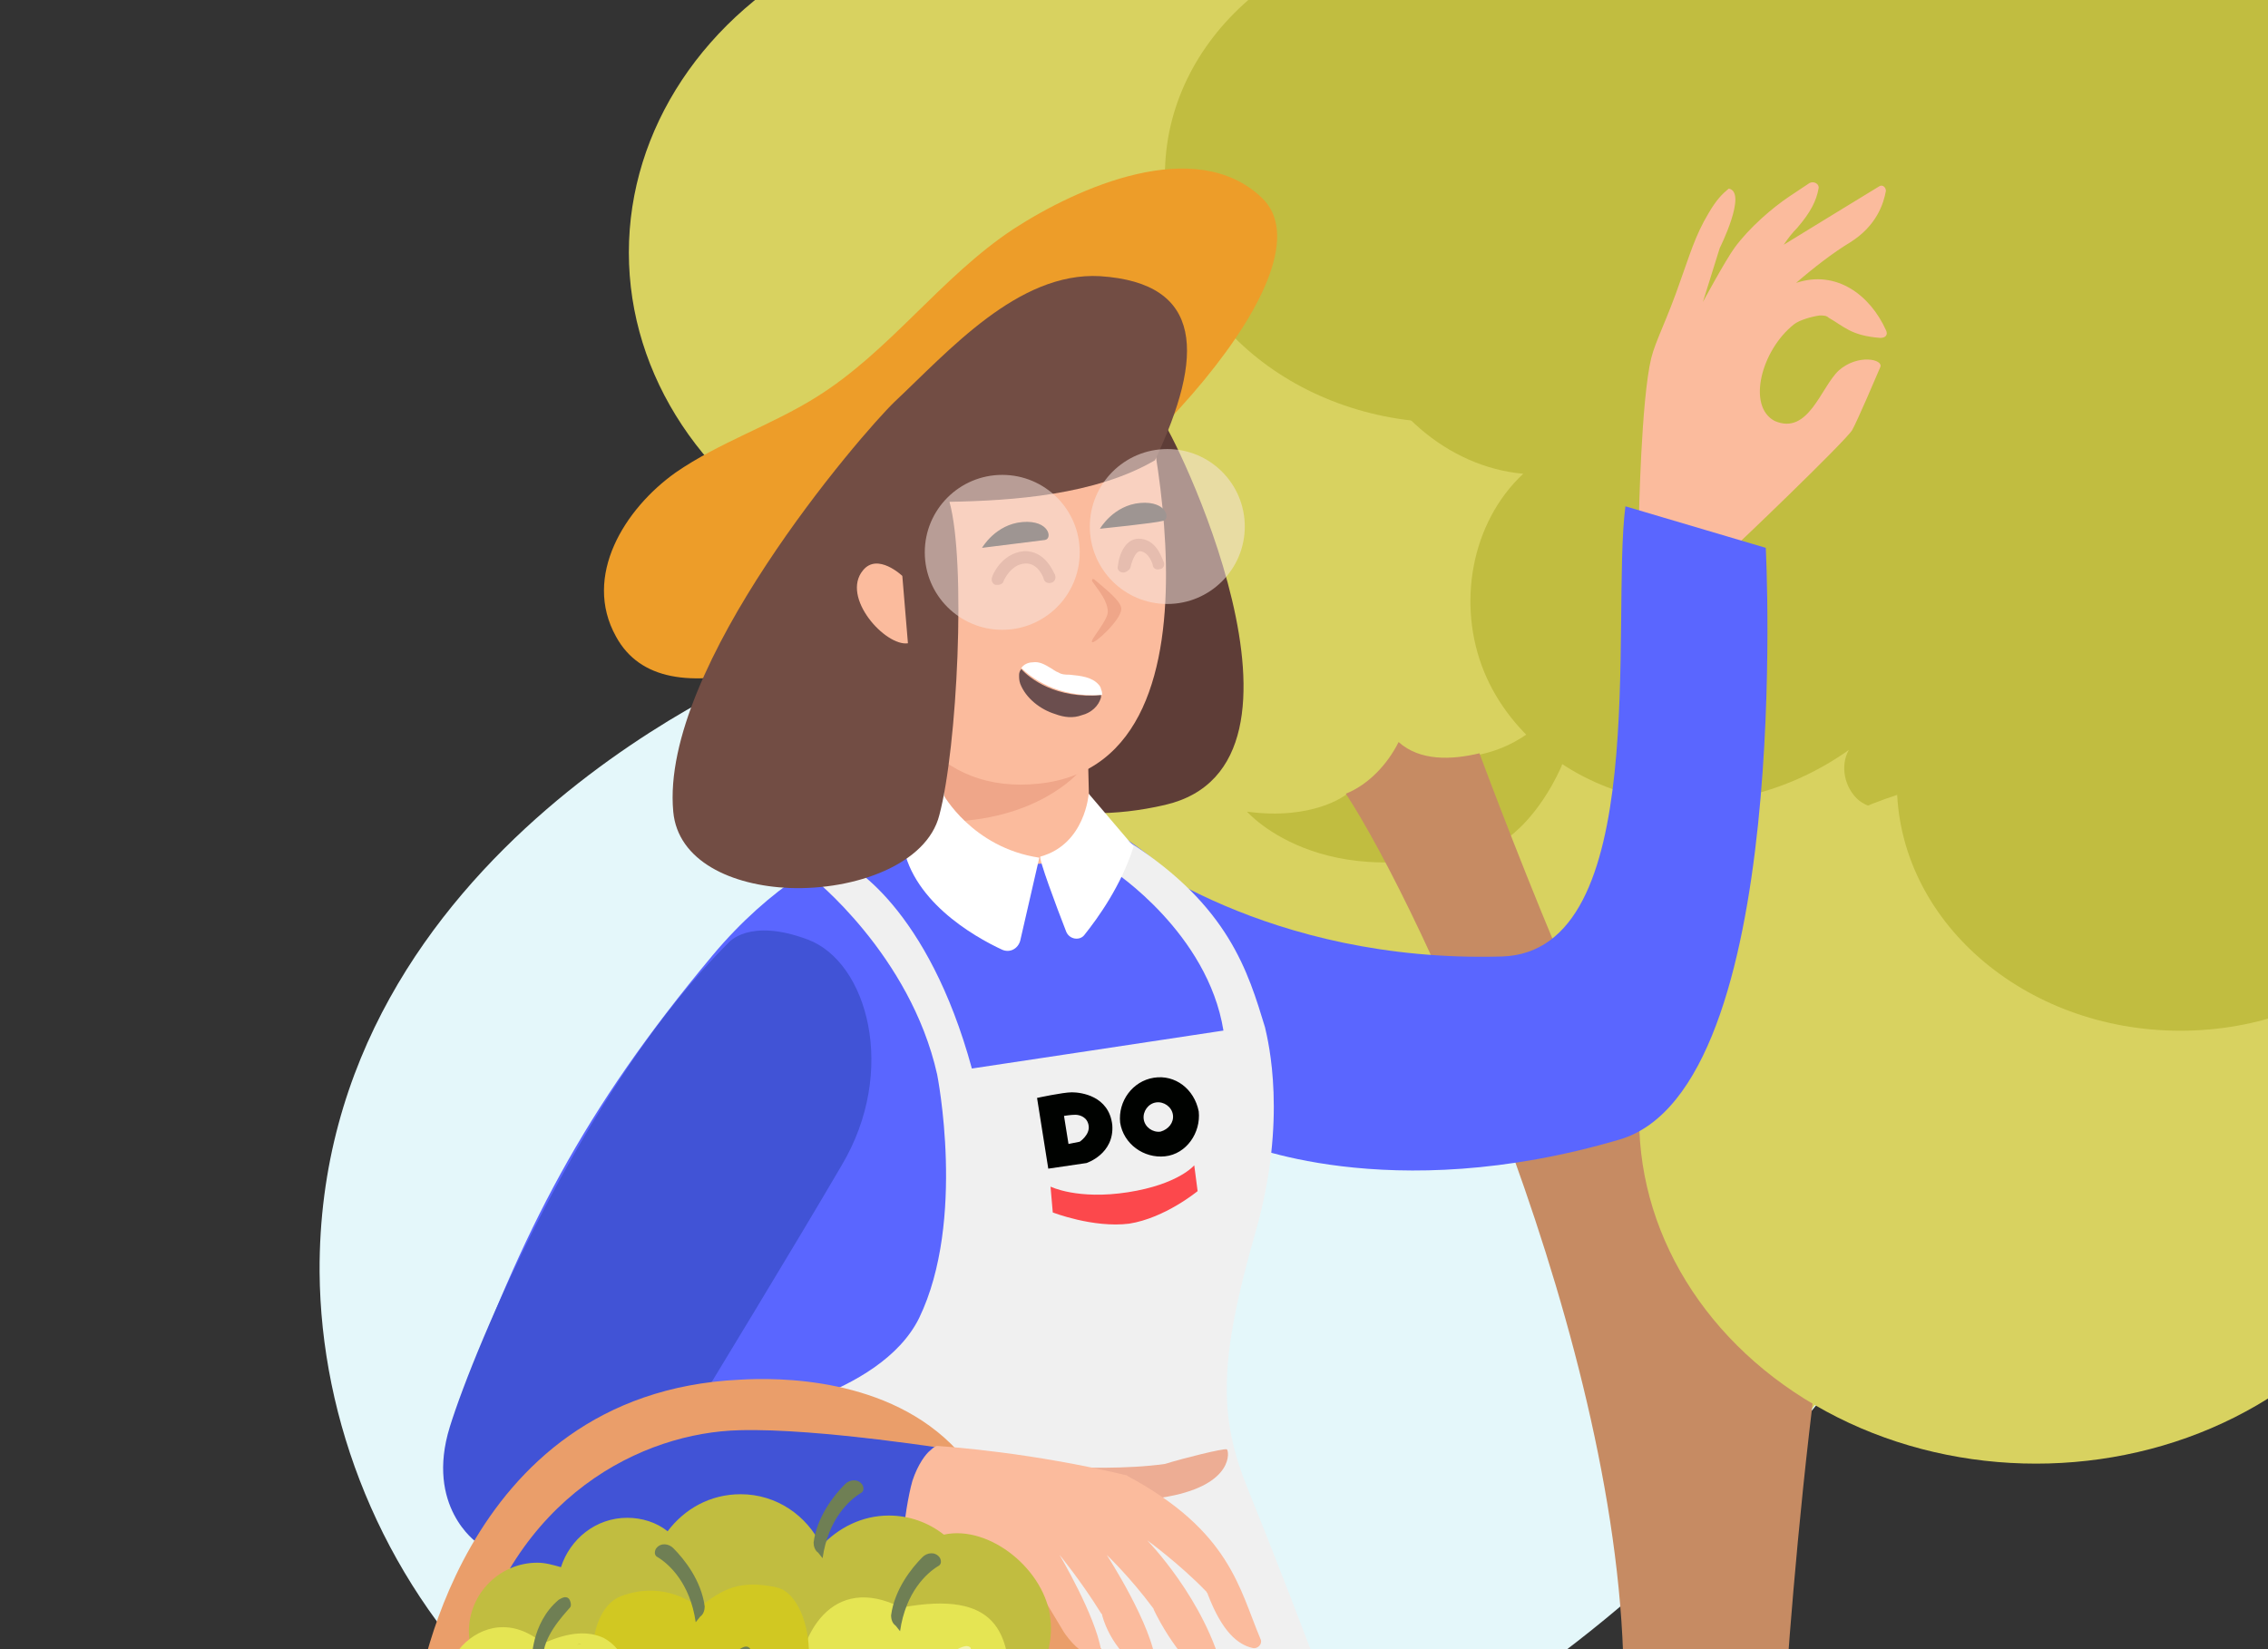 <svg viewBox="0 0 220 160" fill="none" xmlns="http://www.w3.org/2000/svg"><rect x="0" y="0" width="220" height="160" fill="#333333" stroke="none"/><g clip-path="url(#clip0)"><path d="M75.112 64.587S30.783 82.232 31.001 123.402c.218 28.863 23.417 60.013 66.004 58.053C169.325 178.296 226.615 78.964 199.822 33.655c-26.794-45.309-83.104-11.11-98.788 4.574-15.684 15.684-25.922 26.358-25.922 26.358z" fill="#E4F7FA"/><path d="M161.59 41.061l-38.012-18.843-27.448 25.051s-1.525 52.498 47.379 54.459c0 0 0 8.168 9.04 7.406 0 0-.326 25.595 21.675 29.408 15.575-18.625 26.576-40.735 30.605-61.321L161.59 41.061z" fill="#D8D260"/><path d="M164.966 98.46s5.663 4.357 14.486.218c0 0 .762 5.337 6.426 5.99.109-.108-13.288 7.734-20.912-6.208zM130.548 77.112s-3.159 2.505-9.585 1.634c0 0 8.06 9.258 25.487 2.396 0 0 2.723-1.852 4.901-6.535 1.525-3.376-.327-6.208-.327-6.208s-2.396 3.703-7.406 4.792" fill="#C1BD40"/><path d="M179.452 98.569c-1.852.871-4.575 1.743-7.08 1.852-1.198 6.099-3.812 16.337-7.624 16.337-4.357 0-16.773-31.695-21.239-43.675-2.723.653-5.772.762-7.842-1.089-1.089 2.178-2.941 4.139-5.119 5.01C137.846 88.113 157.5 130.716 157.5 163.5c0 0 6.678 14.892 15.5 4 0-1.198 3.293-53.465 10.046-63.921-1.852-1.089-3.268-2.94-3.594-5.01z" fill="#C68B63"/><path d="M199.819 33.655c-6.099-10.456-13.832-16.664-22.328-19.823-4.465-.98-8.822-1.96-13.397-2.723-10.673-.545-21.674 2.396-31.694 6.644-1.743 4.684-2.07 9.912-.654 14.704 2.179 7.08 8.605 12.852 16.011 13.506-5.119 4.792-6.426 12.743-3.812 19.169 2.614 6.426 8.931 11.001 15.684 12.308 6.862 1.307 14.05-.653 19.714-4.683-.871 1.525-.436 3.703.98 4.901 1.416 1.089 3.594 1.089 4.901 0-.544 5.773 2.505 11.436 6.971 15.03 1.961 1.525 4.466 3.159 6.753 4.03 9.476-22.981 10.565-46.508.871-63.063z" fill="#C1BD40"/><path d="M138.39 39.645c16.664-1.96 16.338-16.229 16.338-16.229s2.723 8.604 9.693 5.773c0 0 14.051 4.466 30.279-2.178.109-.109.327-.109.436-.218-20.803-25.813-54.241-15.466-76.242-2.178l.654 1.525c0 .109 2.178 15.466 18.842 13.506z" fill="#C1BD40"/><path d="M74.674 41.497s-1.634-11.763 7.624-15.139c9.258-3.376 17.971 3.485 17.971 3.485L74.674 41.497z" fill="#FFC06C"/><ellipse cx="197.5" cy="108.5" rx="38.5" ry="33.5" fill="#D8D260"/><ellipse cx="99.5" cy="24.5" rx="38.5" ry="33.5" fill="#D8D260"/><ellipse cx="140.5" cy="17" rx="27.5" ry="24" fill="#C1BD40"/><ellipse cx="176.5" cy="17" rx="27.5" ry="24" fill="#C1BD40"/><ellipse cx="206.5" cy="17" rx="27.5" ry="24" fill="#C1BD40"/><ellipse cx="211.5" cy="76" rx="27.5" ry="24" fill="#C1BD40"/><ellipse cx="211.5" cy="45" rx="27.5" ry="24" fill="#C1BD40"/><path d="M122.379 19.169c7.189 6.753-12.852 28.318-27.665 36.487-14.813 8.169-30.279 14.704-34.962 6.099-3.268-5.881.871-12.416 5.773-15.902 4.248-2.941 9.258-4.574 13.615-7.298 7.189-4.466 12.09-11.654 19.169-16.337 6.208-4.03 17.644-9.149 24.07-3.05z" fill="#ED9D29"/><path d="M174.006 31.476c.544-.436 1.743-.762 2.505-.871.327 0 .653 0 .871.218 1.525.871 2.179 1.743 5.01 1.96.545 0 .763-.327.545-.762-1.525-3.376-4.792-5.881-8.713-4.574 1.633-1.416 3.594-2.941 5.228-3.921 2.614-1.634 3.267-3.812 3.485-5.01 0-.327-.327-.653-.653-.436-1.634.98-6.753 4.139-9.258 5.664.435-.653.871-1.198 1.307-1.634 1.307-1.525 1.851-2.614 2.069-3.812.109-.436-.436-.762-.871-.545l-1.961 1.307c-1.634 1.089-3.921 3.05-5.337 5.01-.871 1.198-3.049 5.228-3.049 5.228l1.633-5.228s2.723-5.446.872-5.772c-.654.544-1.198 1.089-1.961 2.396-1.307 2.178-1.851 4.139-2.723 6.535-1.307 3.812-2.396 5.773-2.832 7.515-.98 4.03-1.198 15.575-1.198 15.575l8.932 3.05c.217-.109 11.218-10.674 11.763-11.654.544-.98 2.396-5.337 2.722-6.099.327-.762-2.178-1.307-4.029.327-1.743 1.634-2.941 6.317-6.209 4.901-2.723-1.416-1.307-6.862 1.852-9.367z" fill="#FBBB9D"/><path d="M108.656 82.123c.544.436 14.159 11.327 37.031 10.674 14.595-.436 10.565-32.675 11.981-43.676l13.615 4.03s2.723 52.389-14.159 57.399c-22.546 6.644-37.032.218-37.032.218" fill="#5A66FF"/><path d="M125.538 159.018c-.871-1.852-1.634-3.812-2.178-5.882-.109-.326-.218-.762-.327-1.198-.109-.435-.327-.98-.436-1.524v-.327c-.218-.763-.435-1.634-.653-2.396-2.07-3.812-3.921-7.842-3.812-11.328.218-7.733 3.267-16.119 4.465-21.565 5.773-25.814-17.644-35.834-17.644-35.834l-11.872.436s-12.743-.109-23.962 13.288C56.485 107.827 50.712 119.372 44.395 136.581c-2.723 7.406.871 14.704 6.535 16.12 12.852 3.267 30.715 3.049 39.864 2.614 12.416 4.465 29.08 4.03 34.744 3.703z" fill="#5A66FF"/><path d="M46.138 149.651l6.644 5.01 35.398-4.465s-.436-8.387 2.614-9.912l-26.358-3.049-18.298 12.416z" fill="#4153D6"/><path d="M70.644 91.49s1.96-2.505 7.733-.327c5.773 2.178 8.713 12.743 3.268 21.892-4.901 8.387-12.961 21.566-14.377 23.962-.109.218-.218.327-.218.327l-20.803 12.307s-5.01-3.485-2.614-11.218c2.396-7.733 13.07-33.111 27.011-46.944z" fill="#4153D6"/><path d="M88.724 81.142h.218c.218-.109.436-.109.545-.218l-.762.218zM89.487 80.925l1.525-.327s-.545.109-1.525.327z" fill="#7D9190"/><path d="M112.686 40.734c.871.653 17.209 33.438.327 37.358-19.714 4.574-30.279-11.763-30.279-11.763l11.763-23.417 10.238-5.228 7.624 3.594" fill="#5E3D37"/><path d="M105.497 70.795c0-2.396-13.723-.327-13.723-.327.871.218.653 7.189-.871 12.525 0 0 1.852 4.683 6.426 5.446-.109-1.089 0-2.178.653-3.159.98-1.525 2.941-1.634 4.574-1.416.436.109.436.436.327.653.763.653.218 1.634-.435 2.178.217.109.435.436.326.653v.109c.109 0 .218 0 .327.109 2.396-1.198 2.723-3.05 2.723-3.05s-.327-11.436-.327-13.724z" fill="#FBBB9D"/><path d="M104.626 74.934s-4.03 4.792-13.288 4.792c0 0 .653-5.337.109-7.189-.545-1.852 14.159-1.307 14.159-1.307l-.98 3.703z" fill="#EFA689"/><path d="M91.447 77.004s2.832 5.228 9.367 6.208l-1.852 8.06c-.218.762-.98 1.198-1.743.871-2.832-1.307-9.04-4.901-9.694-10.674l3.921-4.466z" fill="#fff"/><path d="M82.951 44.111s-2.396 34.091 17.863 31.913c20.258-2.178 9.367-41.062 9.367-41.062l-27.23 9.149z" fill="#FBBB9D"/><path d="M74.892 66.439c.109.653.327 1.307.436 1.96h.109c0-1.307-.218-2.614-.436-3.812 0 .653 0 1.198-.109 1.852zM95.259 53.151s1.307-2.287 3.921-2.505c2.614-.218 2.941 1.634 2.178 1.743-.871.109-6.099.762-6.099.762zM106.695 51.299s1.307-2.287 3.921-2.505c2.614-.218 2.941 1.634 2.179 1.743-.763.218-6.1.762-6.1.762z" fill="#3D3D3D"/><path d="M106.26 56.309c.871.762 2.614 2.07 2.505 2.832-.109 1.089-2.614 3.376-2.832 3.159-.218-.218 1.525-2.069 1.525-2.941 0-1.089-.981-2.178-1.416-2.832-.218-.218-.109-.545.218-.218z" fill="#EFA689"/><path d="M99.071 64.914c-.109.109-.218.327-.218.545 0 .327 0 .545.109.871.545 1.416 1.961 2.505 3.377 2.941.871.327 1.742.436 2.614.109.871-.218 1.633-.871 1.851-1.743v-.218c-4.356.436-6.971-1.634-7.733-2.505z" fill="#6B4E4E"/><path d="M106.804 66.874c0-.109-.109-.327-.217-.436-.654-.762-1.743-.871-2.832-.98-.327 0-.763 0-1.089-.218-.327-.109-.545-.327-.763-.436-.544-.327-1.089-.653-1.743-.545-.435 0-.871.218-1.089.545.871.871 3.486 2.941 7.842 2.614 0-.109 0-.327-.109-.545z" fill="#fff"/><path d="M96.784 56.745h-.218c-.327-.109-.436-.436-.327-.762 0-.109.871-2.287 3.05-2.505 2.178-.109 2.941 2.178 3.05 2.287.109.327 0 .653-.327.762-.327.109-.654 0-.762-.327 0-.109-.545-1.634-1.852-1.525-1.416.109-2.069 1.743-2.069 1.743 0 .109-.218.327-.545.327zM108.982 55.547c-.108 0-.108 0 0 0-.435 0-.653-.327-.544-.653.109-1.089.762-2.832 2.287-2.614 1.634.218 2.07 2.178 2.179 2.287.108.327-.109.653-.436.653-.327.109-.654-.109-.654-.436 0 0-.326-1.198-1.198-1.307-.544 0-.871 1.198-.98 1.634-.109.218-.436.436-.654.436z" fill="#D39079"/><path d="M121.073 144.532c-2.832-6.971-2.941-12.308.762-25.16 3.05-10.783 1.198-18.298.871-19.714-1.633-5.337-3.485-11.763-13.179-17.971l-1.525 2.832s9.15 5.99 10.674 15.466c-6.535.98-19.387 2.941-25.268 3.812.218 0 .545-.109.871-.109-4.248-15.575-11.872-20.041-13.07-20.258l-1.198-.436-1.307 2.069s9.585 7.515 12.199 19.17c0 0 2.832 14.159-1.743 23.635-3.812 7.733-17.536 9.802-17.536 9.802l19.387 2.614-5.664 41.28c24.506 2.178 46.398-9.149 46.398-9.149s-5.337-14.704-10.673-27.883z" fill="#F0F0F0"/><path d="M104.299 142.354c.218 0 4.901.218 8.713-.327 1.743-.545 5.664-1.525 5.991-1.416.218.109.762 3.376-5.664 4.575-4.248.762-2.832.326-4.03 1.198-1.198.871-5.01-4.03-5.01-4.03z" fill="#EDAD94"/><path d="M89.529 154.947c1.137.113 2.382-3.047 2.78-7.057.398-4.011-.201-7.353-1.338-7.466-1.137-.113-2.382 3.046-2.78 7.057-.398 4.01.201 7.353 1.338 7.466z" fill="#61706F"/><path d="M73.04 154.661s-31.15 1.416-32.675 10.456c-1.525 9.04 4.684 29.408 32.675 27.665 11.11-.653 18.843-2.941 24.18-5.446 7.843-3.703 12.743-12.852 11.328-22.219-.654-3.921-2.287-7.406-6.099-8.495-10.13-2.832-27.012-2.614-29.408-1.961z" fill="#EA9E6A"/><path d="M93.516 142.245s9.476 9.802 13.396 17.971l-2.832.545s-7.079-11.763-15.357-16.229M40.365 165.117s3.812-29.952 31.368-31.259c3.594-.218 14.486-.327 21.13 6.862 0 0-13.397-2.178-21.13-1.961-9.258.218-22.001 6.209-26.249 23.2" fill="#EA9E6A"/><path d="M90.903 140.284c1.525.109 9.149.654 18.299 2.832.108 0 .108 0 .217.109 9.912 5.337 10.783 10.892 12.853 15.793.217.436-.218.98-.763.871-1.416-.327-2.941-1.525-4.357-5.228 0-.109-.108-.109-.108-.218-2.614-2.723-5.773-5.01-5.773-5.01s5.664 5.773 7.406 12.961c.109.545-.326.981-.871.872-1.634-.545-4.248-3.704-5.882-7.08 0-.109-.108-.218-.108-.218-2.179-2.941-4.466-5.119-4.466-5.119s4.466 6.862 4.792 10.674c0 .545-.435.871-.98.654-1.416-.654-3.485-2.723-4.248-5.446 0-.109 0-.109-.109-.218-1.96-3.159-4.03-5.664-4.03-5.664s3.486 5.882 4.03 9.258c.109.436-.217.762-.653.654-1.307-.218-2.505-1.743-2.941-2.397-2.396-3.921-3.485-6.099-4.792-6.97-.109-.109-.327-.109-.436-.109-5.337.327-8.931-1.416-10.02-2.07-.218-.109-.327-.435-.327-.653.109-.98.436-3.377.871-4.901.545-1.634 1.307-2.614 1.743-2.941.327-.327.545-.436.653-.436z" fill="#FBBB9D"/><path d="M101.903 157.166c-.436-4.792-5.881-9.258-10.347-8.277-1.525-1.198-3.377-1.852-5.337-1.852-2.614 0-4.901 1.198-6.535 2.941-1.416-2.941-4.357-5.01-7.842-5.01-2.941 0-5.446 1.416-7.08 3.594-1.089-.871-2.505-1.307-3.921-1.307-3.05 0-5.555 2.069-6.426 4.792-.762-.218-1.525-.435-2.287-.435-3.703 0-6.644 3.049-6.644 6.644 0 .98.218 1.851.544 2.722-1.307 1.307-2.178 3.159-2.396 5.12h.109c-.109.217-.109.435-.109.653.327 4.139 14.159 6.317 30.932 4.901 15.357-1.307 21.348-1.633 23.199-5.554 1.525-.872 4.575-4.684 4.139-8.932zm-36.487.436c-.218 0-.545.109-.762.109.327 0 .545 0 .762-.109zm5.99-.762c-.327 0-.653.109-.98.109.327 0 .653 0 .98-.109zm-1.525.217c-.327 0-.545.109-.871.109.218-.109.545-.109.871-.109zm-1.525.218c-.327 0-.545.109-.871.109.327-.109.544-.109.871-.109zm-1.525.109c-.218 0-.544.109-.762.109.218 0 .545 0 .762-.109zm-5.555.98c-.218 0-.436.109-.653.109.218 0 .436-.109.653-.109zM64 157.82c-.218 0-.436.109-.653.109.218 0 .436 0 .653-.109zm-1.307.327c-.218 0-.436.109-.653.109.218-.109.436-.109.653-.109zm-6.317 1.307c-.109 0-.327.109-.436.109.109 0 .218 0 .436-.109zm3.594-.872c-.218 0-.436.109-.545.109.218 0 .436 0 .545-.109zm-1.198.327c-.218 0-.327.109-.545.109.109 0 .327-.109.545-.109zm-1.198.327c-.218 0-.327.109-.545.109.109-.109.327-.109.545-.109zm-2.396.544c-.109 0-.218.109-.436.109.218 0 .327-.109.436-.109zm-1.089.327c-.109 0-.218.109-.327.109.109 0 .218-.109.327-.109zm-6.208 2.287c0 .109 0 .109 0 0 0 .109 0 .109 0 0zm-.653.436s-.109 0-.109.109l.109-.109zm-.653.327s-.109 0-.109.109l.109-.109zm-.545.327c0 .108-.109.108 0 0-.109.108 0 .108 0 0zm-.98.762s-.109.109 0 0c-.109.109 0 0 0 0zm-.762.871c0-.109 0-.109 0 0 0-.109 0-.109 0 0zm27.665-8.277c.545 0 .98-.109 1.525-.109-.545 0-.98 0-1.525.109z" fill="#C1BD40"/><path d="M97.982 164.246c0 .98-.109 1.852-.327 2.723-6.862 3.05-12.308 3.703-17.753 4.139-1.634-1.852-2.614-4.248-2.614-6.862 0-5.773 3.485-11.654 10.129-8.278 9.367-1.742 10.565 2.505 10.565 8.278z" fill="#E5E553"/><path d="M61.059 168.929c1.525-3.594 5.01-6.208 9.149-6.208 2.723 0 5.119 1.089 6.971 2.832 2.614-4.683.871-11.001-1.852-11.545-3.485-.763-5.228.109-7.515 1.96-1.089-.871-3.921-2.505-7.624-1.089-3.594 1.416-3.921 10.02.871 14.05z" fill="#D1C822"/><path d="M58.554 158.909c-.109 0-.218 0-.327.109.109 0 .218 0 .327-.109-1.416-.654-3.268-.654-5.881.545-2.941-2.506-5.99-1.743-7.842.217-1.634 1.743-1.416 4.248-1.307 6.426h.109c0 .218-.109.327-.109.545 0 .218.109.436.109.654.871 2.505 6.753 4.247 15.248 4.683 1.634-1.634 2.614-3.921 2.614-6.317 0-2.941-.871-5.664-2.941-6.753zm-14.268 6.208c0-.109 0-.109 0 0 0-.109 0-.109 0 0zm.653-.762s.109-.109 0 0c.109-.109 0 0 0 0zm.436-.436c.109 0 .109 0 0 0 .109 0 .109 0 0 0zm.545-.327s.109 0 0 0c.109 0 0 0 0 0zm.545-.326s.109 0 .109-.109l-.109.109zm.653-.436s.109 0 .109-.109c0 .109 0 .109-.109.109zm1.525-.654c0-.108 0-.108 0 0 0-.108 0-.108 0 0zm5.119-1.96c.109 0 .218-.109.327-.109-.109 0-.218.109-.327.109zm1.089-.327c.109 0 .218-.109.436-.109-.218 0-.327.109-.436.109zm1.089-.327c.109 0 .327-.108.436-.108-.218.108-.327.108-.436.108zm1.089-.217c.218 0 .327-.109.545-.109-.218 0-.436 0-.545.109z" fill="#E5E553"/><path d="M51.583 161.196s-.109-3.703 2.614-5.99c.218-.109.653-.436.98-.109.109.109.327.653.109.871-.762.872-2.614 2.832-2.614 4.902l-1.089.326zM67.485 157.384c-.545-3.812-2.614-5.664-3.703-6.317-.436-.218-.218-.762-.109-.871.436-.545 1.198-.436 1.634 0 1.089 1.089 2.723 3.158 3.05 5.663 0 .327-.109.763-.436.981l-.436.544zM87.308 158.256c.545-3.813 2.614-5.664 3.703-6.318.436-.217.218-.762.109-.871-.436-.545-1.198-.436-1.634 0-1.089 1.089-2.723 3.159-3.05 5.664 0 .326.109.762.436.98l.436.545zM79.793 151.176c.544-3.812 2.614-5.664 3.703-6.317.436-.218.218-.763.109-.872-.436-.544-1.198-.435-1.634 0-1.089 1.09-2.723 3.159-3.05 5.664 0 .327.109.763.436.98l.436.545z" fill="#6F7F54"/><path d="M80.555 162.939l5.337 6.099c.218.218.653.218.871 0 1.743-1.742 8.387-8.495 7.298-9.258-1.307-.871-7.624 5.882-7.624 5.882s-5.01-4.901-5.99-4.357c-.98.545.109 1.634.109 1.634z" fill="#F2F2AD"/><path d="M69.119 165.989s-.109-3.704 2.614-5.991c.218-.109.653-.435.98-.109.109.109.327.654.109.872-.762.871-2.614 2.831-2.614 4.901l-1.089.327z" fill="#6F7F54"/><path d="M100.923 83.103c-.218.109 1.525 4.792 2.505 7.298.327.762 1.307.871 1.742.327 1.307-1.634 3.595-4.792 4.793-8.604l-4.357-5.119s-.327 4.901-4.683 6.099z" fill="#fff"/><path d="M106.695 26.793c-7.951-.436-14.704 7.297-19.931 12.199-3.159 3.05-22.764 25.704-21.457 39.755.436 4.792 5.664 7.189 11.327 7.406 6.317.218 13.288-2.287 14.486-7.08 1.743-6.535 2.614-24.506.98-30.388 6.099-.109 14.16-.653 19.932-4.03 4.793-10.129 4.793-17.209-5.337-17.862z" fill="#724D44"/><path d="M87.526 55.874s-2.396-2.287-3.812-.545c-2.178 2.614 2.178 7.406 4.357 7.08l-.545-6.535z" fill="#FBBB9D"/><path d="M103.972 105.975c-.871 0-3.376.545-3.376.545l1.089 6.862 3.703-.545s2.723-.871 2.505-3.703c-.326-2.832-3.049-3.159-3.921-3.159zm.763 4.793l-1.089.218-.436-2.723s.653-.109 1.089-.109c.436 0 1.198.218 1.307 1.089.109.871-.871 1.525-.871 1.525zM111.923 104.56c-2.069.326-3.485 2.287-3.267 4.356.327 2.07 2.287 3.486 4.357 3.268 2.069-.218 3.485-2.288 3.267-4.357-.436-2.178-2.287-3.594-4.357-3.267zm.654 5.228c-.763.108-1.525-.436-1.634-1.199-.109-.762.436-1.524 1.198-1.633.763-.109 1.525.435 1.634 1.198.109.762-.436 1.416-1.198 1.634z" fill="#000200"/><path d="M101.903 115.124s2.614 1.307 7.515.545c4.901-.762 6.426-2.614 6.426-2.614l.327 2.505s-3.159 2.614-6.644 3.159c-3.485.435-7.406-1.089-7.406-1.089l-.218-2.506z" fill="#FC484C"/><path opacity=".52" d="M97.22 61.102c4.15 0 7.515-3.365 7.515-7.515 0-4.151-3.365-7.515-7.515-7.515-4.151 0-7.515 3.365-7.515 7.515 0 4.151 3.365 7.515 7.515 7.515zM113.23 58.597c4.151 0 7.516-3.365 7.516-7.515 0-4.151-3.365-7.515-7.516-7.515-4.15 0-7.515 3.365-7.515 7.515 0 4.151 3.365 7.515 7.515 7.515z" fill="#F9E7E1"/></g><defs><clipPath id="clip0"><path fill="#fff" d="M0 0h220v160H0z"/></clipPath></defs></svg>
